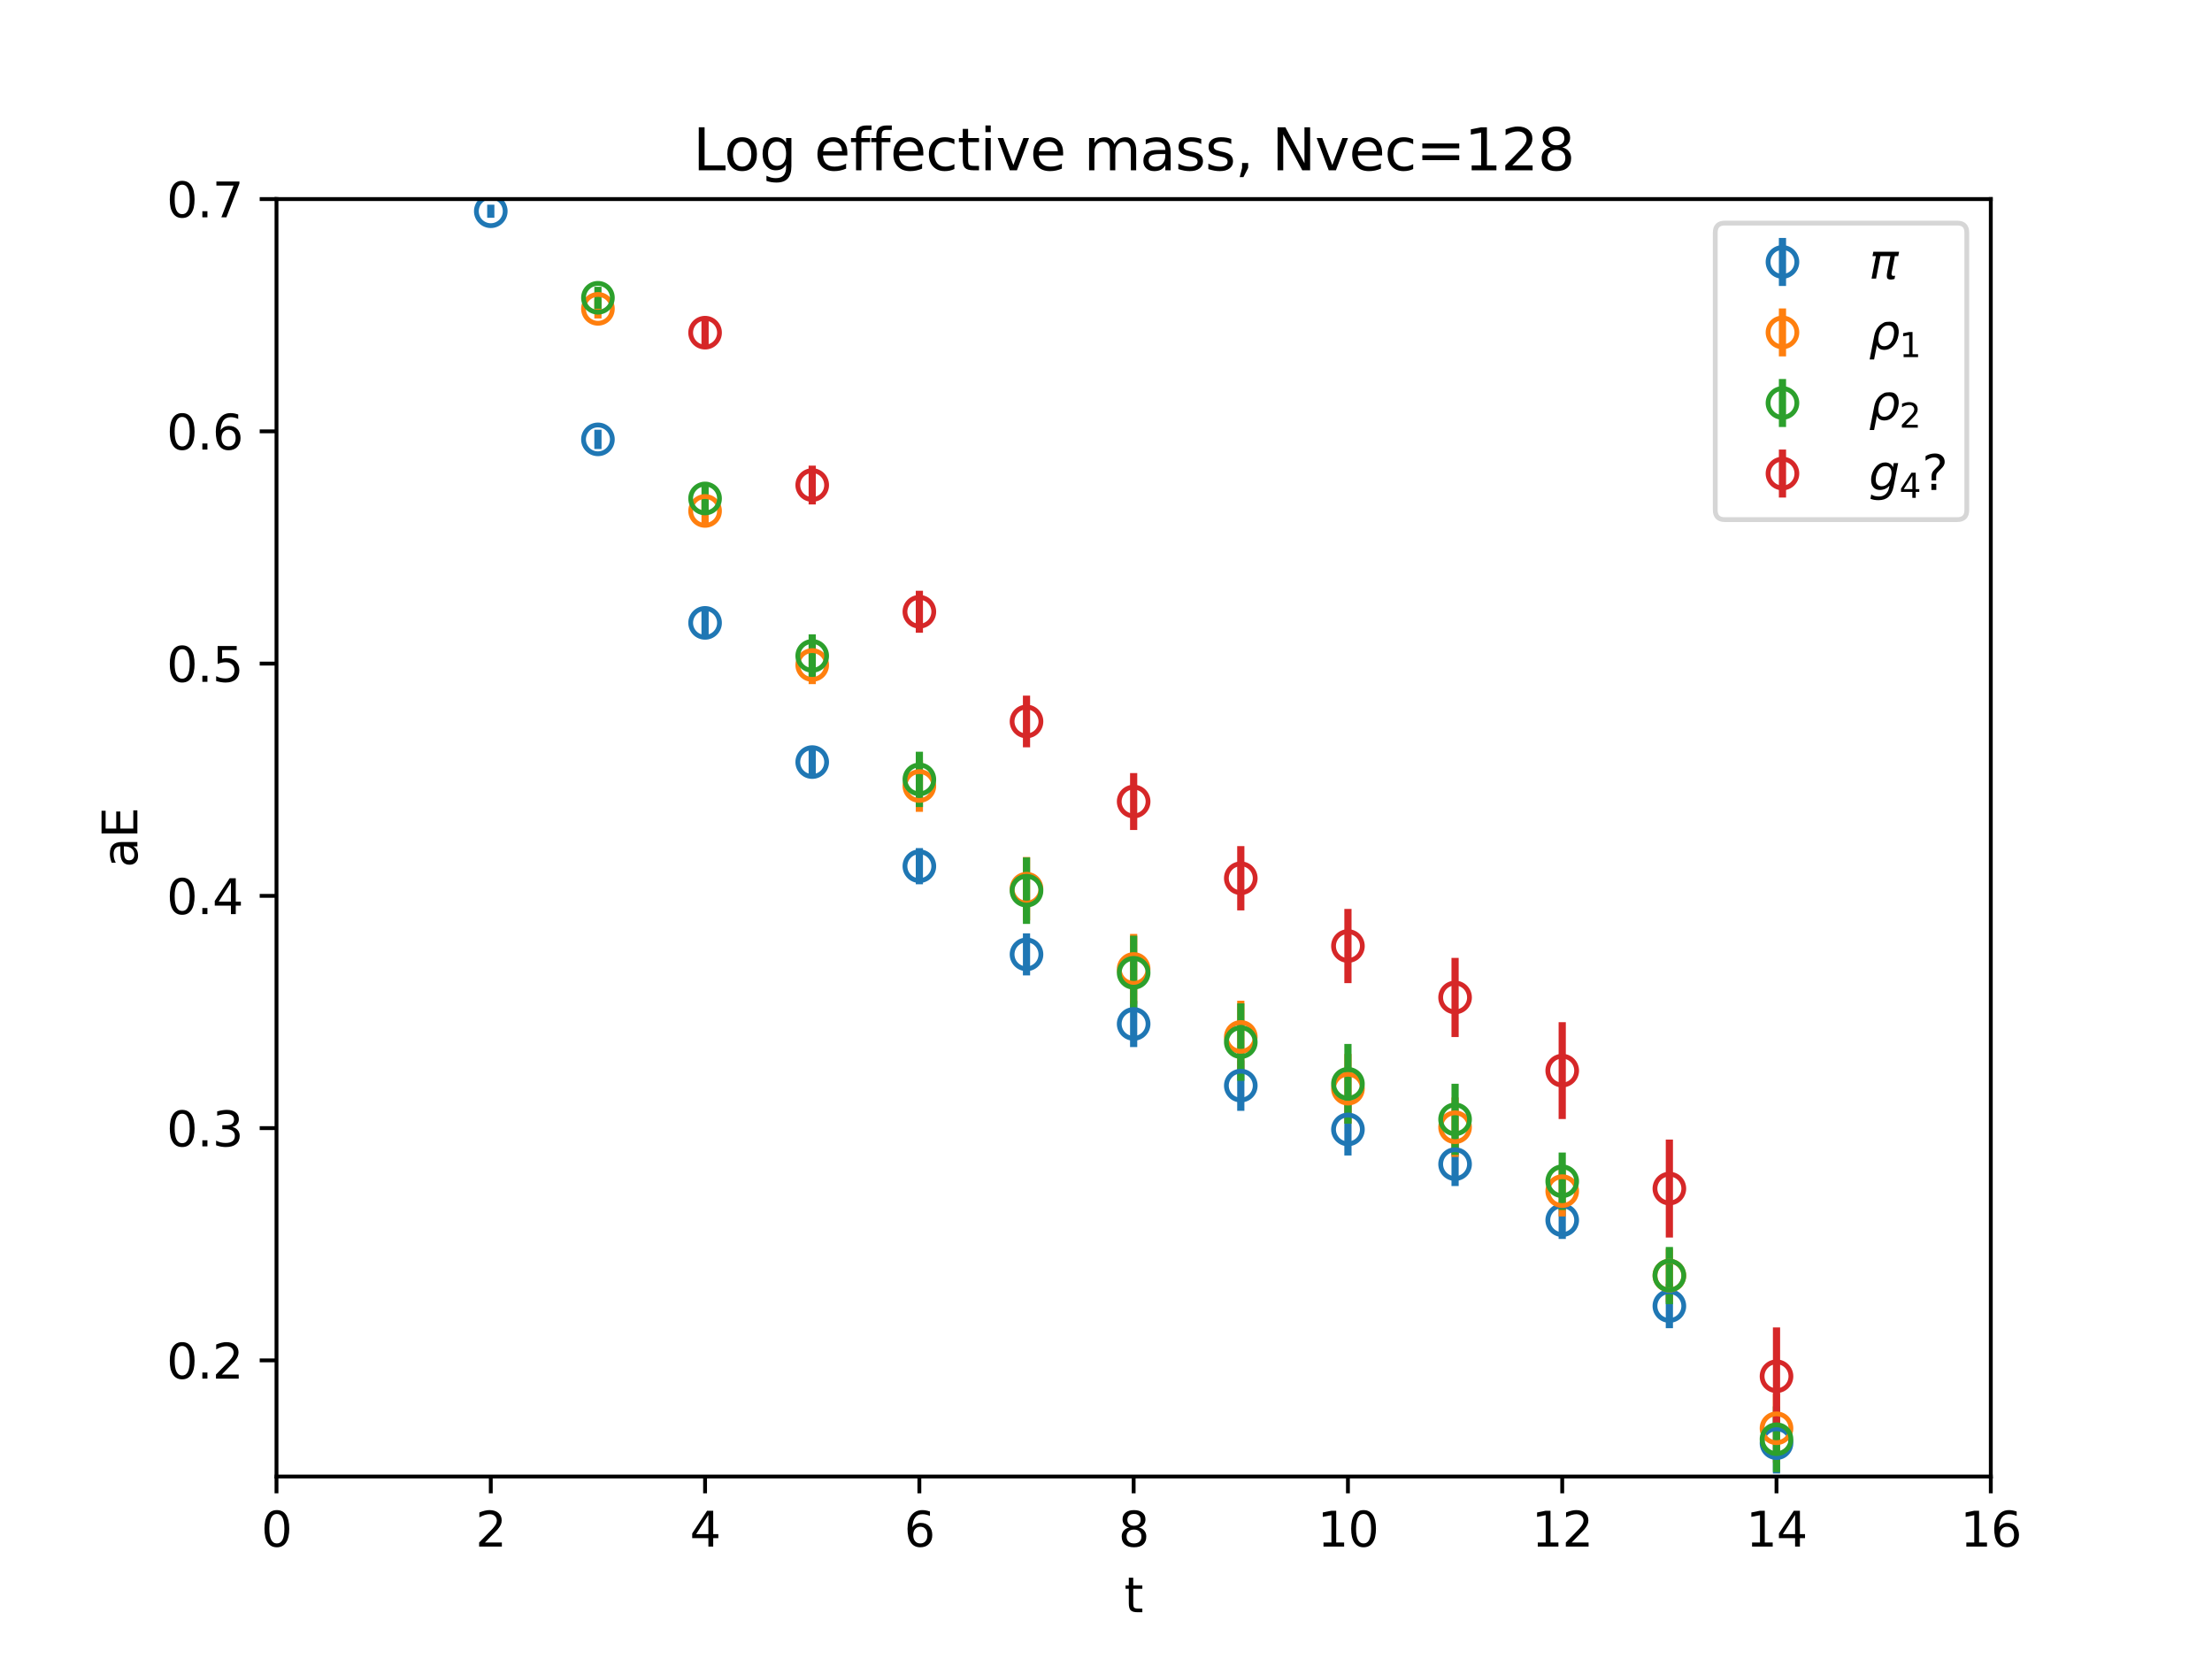 <?xml version="1.0" encoding="utf-8" standalone="no"?>
<!DOCTYPE svg PUBLIC "-//W3C//DTD SVG 1.1//EN"
  "http://www.w3.org/Graphics/SVG/1.1/DTD/svg11.dtd">
<svg xmlns:xlink="http://www.w3.org/1999/xlink" width="460.8pt" height="345.6pt" viewBox="0 0 460.8 345.6" xmlns="http://www.w3.org/2000/svg" version="1.1">
 <defs>
  <style type="text/css">*{stroke-linejoin: round; stroke-linecap: butt}</style>
 </defs>
 <g id="figure_1">
  <g id="patch_1">
   <path d="M 0 345.6 
L 460.8 345.6 
L 460.8 0 
L 0 0 
z
" style="fill: #ffffff"/>
  </g>
  <g id="axes_1">
   <g id="patch_2">
    <path d="M 57.6 307.584 
L 414.72 307.584 
L 414.72 41.472 
L 57.6 41.472 
z
" style="fill: #ffffff"/>
   </g>
   <g id="matplotlib.axis_1">
    <g id="xtick_1">
     <g id="line2d_1">
      <defs>
       <path id="mb09e593f06" d="M 0 0 
L 0 3.5 
" style="stroke: #000000; stroke-width: 0.8"/>
      </defs>
      <g>
       <use xlink:href="#mb09e593f06" x="57.6" y="307.584" style="stroke: #000000; stroke-width: 0.8"/>
      </g>
     </g>
     <g id="text_1">
      <!-- 0 -->
      <g transform="translate(54.419 322.182) scale(0.1 -0.1)">
       <defs>
        <path id="DejaVuSans-30" d="M 2034 4250 
Q 1547 4250 1301 3770 
Q 1056 3291 1056 2328 
Q 1056 1369 1301 889 
Q 1547 409 2034 409 
Q 2525 409 2770 889 
Q 3016 1369 3016 2328 
Q 3016 3291 2770 3770 
Q 2525 4250 2034 4250 
z
M 2034 4750 
Q 2819 4750 3233 4129 
Q 3647 3509 3647 2328 
Q 3647 1150 3233 529 
Q 2819 -91 2034 -91 
Q 1250 -91 836 529 
Q 422 1150 422 2328 
Q 422 3509 836 4129 
Q 1250 4750 2034 4750 
z
" transform="scale(0.016)"/>
       </defs>
       <use xlink:href="#DejaVuSans-30"/>
      </g>
     </g>
    </g>
    <g id="xtick_2">
     <g id="line2d_2">
      <g>
       <use xlink:href="#mb09e593f06" x="102.24" y="307.584" style="stroke: #000000; stroke-width: 0.8"/>
      </g>
     </g>
     <g id="text_2">
      <!-- 2 -->
      <g transform="translate(99.059 322.182) scale(0.1 -0.1)">
       <defs>
        <path id="DejaVuSans-32" d="M 1228 531 
L 3431 531 
L 3431 0 
L 469 0 
L 469 531 
Q 828 903 1448 1529 
Q 2069 2156 2228 2338 
Q 2531 2678 2651 2914 
Q 2772 3150 2772 3378 
Q 2772 3750 2511 3984 
Q 2250 4219 1831 4219 
Q 1534 4219 1204 4116 
Q 875 4013 500 3803 
L 500 4441 
Q 881 4594 1212 4672 
Q 1544 4750 1819 4750 
Q 2544 4750 2975 4387 
Q 3406 4025 3406 3419 
Q 3406 3131 3298 2873 
Q 3191 2616 2906 2266 
Q 2828 2175 2409 1742 
Q 1991 1309 1228 531 
z
" transform="scale(0.016)"/>
       </defs>
       <use xlink:href="#DejaVuSans-32"/>
      </g>
     </g>
    </g>
    <g id="xtick_3">
     <g id="line2d_3">
      <g>
       <use xlink:href="#mb09e593f06" x="146.88" y="307.584" style="stroke: #000000; stroke-width: 0.8"/>
      </g>
     </g>
     <g id="text_3">
      <!-- 4 -->
      <g transform="translate(143.699 322.182) scale(0.1 -0.1)">
       <defs>
        <path id="DejaVuSans-34" d="M 2419 4116 
L 825 1625 
L 2419 1625 
L 2419 4116 
z
M 2253 4666 
L 3047 4666 
L 3047 1625 
L 3713 1625 
L 3713 1100 
L 3047 1100 
L 3047 0 
L 2419 0 
L 2419 1100 
L 313 1100 
L 313 1709 
L 2253 4666 
z
" transform="scale(0.016)"/>
       </defs>
       <use xlink:href="#DejaVuSans-34"/>
      </g>
     </g>
    </g>
    <g id="xtick_4">
     <g id="line2d_4">
      <g>
       <use xlink:href="#mb09e593f06" x="191.52" y="307.584" style="stroke: #000000; stroke-width: 0.8"/>
      </g>
     </g>
     <g id="text_4">
      <!-- 6 -->
      <g transform="translate(188.339 322.182) scale(0.1 -0.1)">
       <defs>
        <path id="DejaVuSans-36" d="M 2113 2584 
Q 1688 2584 1439 2293 
Q 1191 2003 1191 1497 
Q 1191 994 1439 701 
Q 1688 409 2113 409 
Q 2538 409 2786 701 
Q 3034 994 3034 1497 
Q 3034 2003 2786 2293 
Q 2538 2584 2113 2584 
z
M 3366 4563 
L 3366 3988 
Q 3128 4100 2886 4159 
Q 2644 4219 2406 4219 
Q 1781 4219 1451 3797 
Q 1122 3375 1075 2522 
Q 1259 2794 1537 2939 
Q 1816 3084 2150 3084 
Q 2853 3084 3261 2657 
Q 3669 2231 3669 1497 
Q 3669 778 3244 343 
Q 2819 -91 2113 -91 
Q 1303 -91 875 529 
Q 447 1150 447 2328 
Q 447 3434 972 4092 
Q 1497 4750 2381 4750 
Q 2619 4750 2861 4703 
Q 3103 4656 3366 4563 
z
" transform="scale(0.016)"/>
       </defs>
       <use xlink:href="#DejaVuSans-36"/>
      </g>
     </g>
    </g>
    <g id="xtick_5">
     <g id="line2d_5">
      <g>
       <use xlink:href="#mb09e593f06" x="236.16" y="307.584" style="stroke: #000000; stroke-width: 0.8"/>
      </g>
     </g>
     <g id="text_5">
      <!-- 8 -->
      <g transform="translate(232.979 322.182) scale(0.1 -0.1)">
       <defs>
        <path id="DejaVuSans-38" d="M 2034 2216 
Q 1584 2216 1326 1975 
Q 1069 1734 1069 1313 
Q 1069 891 1326 650 
Q 1584 409 2034 409 
Q 2484 409 2743 651 
Q 3003 894 3003 1313 
Q 3003 1734 2745 1975 
Q 2488 2216 2034 2216 
z
M 1403 2484 
Q 997 2584 770 2862 
Q 544 3141 544 3541 
Q 544 4100 942 4425 
Q 1341 4750 2034 4750 
Q 2731 4750 3128 4425 
Q 3525 4100 3525 3541 
Q 3525 3141 3298 2862 
Q 3072 2584 2669 2484 
Q 3125 2378 3379 2068 
Q 3634 1759 3634 1313 
Q 3634 634 3220 271 
Q 2806 -91 2034 -91 
Q 1263 -91 848 271 
Q 434 634 434 1313 
Q 434 1759 690 2068 
Q 947 2378 1403 2484 
z
M 1172 3481 
Q 1172 3119 1398 2916 
Q 1625 2713 2034 2713 
Q 2441 2713 2670 2916 
Q 2900 3119 2900 3481 
Q 2900 3844 2670 4047 
Q 2441 4250 2034 4250 
Q 1625 4250 1398 4047 
Q 1172 3844 1172 3481 
z
" transform="scale(0.016)"/>
       </defs>
       <use xlink:href="#DejaVuSans-38"/>
      </g>
     </g>
    </g>
    <g id="xtick_6">
     <g id="line2d_6">
      <g>
       <use xlink:href="#mb09e593f06" x="280.8" y="307.584" style="stroke: #000000; stroke-width: 0.8"/>
      </g>
     </g>
     <g id="text_6">
      <!-- 10 -->
      <g transform="translate(274.438 322.182) scale(0.1 -0.1)">
       <defs>
        <path id="DejaVuSans-31" d="M 794 531 
L 1825 531 
L 1825 4091 
L 703 3866 
L 703 4441 
L 1819 4666 
L 2450 4666 
L 2450 531 
L 3481 531 
L 3481 0 
L 794 0 
L 794 531 
z
" transform="scale(0.016)"/>
       </defs>
       <use xlink:href="#DejaVuSans-31"/>
       <use xlink:href="#DejaVuSans-30" x="63.623"/>
      </g>
     </g>
    </g>
    <g id="xtick_7">
     <g id="line2d_7">
      <g>
       <use xlink:href="#mb09e593f06" x="325.44" y="307.584" style="stroke: #000000; stroke-width: 0.8"/>
      </g>
     </g>
     <g id="text_7">
      <!-- 12 -->
      <g transform="translate(319.077 322.182) scale(0.1 -0.1)">
       <use xlink:href="#DejaVuSans-31"/>
       <use xlink:href="#DejaVuSans-32" x="63.623"/>
      </g>
     </g>
    </g>
    <g id="xtick_8">
     <g id="line2d_8">
      <g>
       <use xlink:href="#mb09e593f06" x="370.08" y="307.584" style="stroke: #000000; stroke-width: 0.8"/>
      </g>
     </g>
     <g id="text_8">
      <!-- 14 -->
      <g transform="translate(363.717 322.182) scale(0.1 -0.1)">
       <use xlink:href="#DejaVuSans-31"/>
       <use xlink:href="#DejaVuSans-34" x="63.623"/>
      </g>
     </g>
    </g>
    <g id="xtick_9">
     <g id="line2d_9">
      <g>
       <use xlink:href="#mb09e593f06" x="414.72" y="307.584" style="stroke: #000000; stroke-width: 0.8"/>
      </g>
     </g>
     <g id="text_9">
      <!-- 16 -->
      <g transform="translate(408.358 322.182) scale(0.1 -0.1)">
       <use xlink:href="#DejaVuSans-31"/>
       <use xlink:href="#DejaVuSans-36" x="63.623"/>
      </g>
     </g>
    </g>
    <g id="text_10">
     <!-- t -->
     <g transform="translate(234.2 335.861) scale(0.1 -0.1)">
      <defs>
       <path id="DejaVuSans-74" d="M 1172 4494 
L 1172 3500 
L 2356 3500 
L 2356 3053 
L 1172 3053 
L 1172 1153 
Q 1172 725 1289 603 
Q 1406 481 1766 481 
L 2356 481 
L 2356 0 
L 1766 0 
Q 1100 0 847 248 
Q 594 497 594 1153 
L 594 3053 
L 172 3053 
L 172 3500 
L 594 3500 
L 594 4494 
L 1172 4494 
z
" transform="scale(0.016)"/>
      </defs>
      <use xlink:href="#DejaVuSans-74"/>
     </g>
    </g>
   </g>
   <g id="matplotlib.axis_2">
    <g id="ytick_1">
     <g id="line2d_10">
      <defs>
       <path id="ma37aec9a84" d="M 0 0 
L -3.5 0 
" style="stroke: #000000; stroke-width: 0.8"/>
      </defs>
      <g>
       <use xlink:href="#ma37aec9a84" x="57.6" y="283.392" style="stroke: #000000; stroke-width: 0.8"/>
      </g>
     </g>
     <g id="text_11">
      <!-- 0.2 -->
      <g transform="translate(34.697 287.191) scale(0.1 -0.1)">
       <defs>
        <path id="DejaVuSans-2e" d="M 684 794 
L 1344 794 
L 1344 0 
L 684 0 
L 684 794 
z
" transform="scale(0.016)"/>
       </defs>
       <use xlink:href="#DejaVuSans-30"/>
       <use xlink:href="#DejaVuSans-2e" x="63.623"/>
       <use xlink:href="#DejaVuSans-32" x="95.41"/>
      </g>
     </g>
    </g>
    <g id="ytick_2">
     <g id="line2d_11">
      <g>
       <use xlink:href="#ma37aec9a84" x="57.6" y="235.008" style="stroke: #000000; stroke-width: 0.8"/>
      </g>
     </g>
     <g id="text_12">
      <!-- 0.3 -->
      <g transform="translate(34.697 238.807) scale(0.1 -0.1)">
       <defs>
        <path id="DejaVuSans-33" d="M 2597 2516 
Q 3050 2419 3304 2112 
Q 3559 1806 3559 1356 
Q 3559 666 3084 287 
Q 2609 -91 1734 -91 
Q 1441 -91 1130 -33 
Q 819 25 488 141 
L 488 750 
Q 750 597 1062 519 
Q 1375 441 1716 441 
Q 2309 441 2620 675 
Q 2931 909 2931 1356 
Q 2931 1769 2642 2001 
Q 2353 2234 1838 2234 
L 1294 2234 
L 1294 2753 
L 1863 2753 
Q 2328 2753 2575 2939 
Q 2822 3125 2822 3475 
Q 2822 3834 2567 4026 
Q 2313 4219 1838 4219 
Q 1578 4219 1281 4162 
Q 984 4106 628 3988 
L 628 4550 
Q 988 4650 1302 4700 
Q 1616 4750 1894 4750 
Q 2613 4750 3031 4423 
Q 3450 4097 3450 3541 
Q 3450 3153 3228 2886 
Q 3006 2619 2597 2516 
z
" transform="scale(0.016)"/>
       </defs>
       <use xlink:href="#DejaVuSans-30"/>
       <use xlink:href="#DejaVuSans-2e" x="63.623"/>
       <use xlink:href="#DejaVuSans-33" x="95.41"/>
      </g>
     </g>
    </g>
    <g id="ytick_3">
     <g id="line2d_12">
      <g>
       <use xlink:href="#ma37aec9a84" x="57.6" y="186.624" style="stroke: #000000; stroke-width: 0.8"/>
      </g>
     </g>
     <g id="text_13">
      <!-- 0.4 -->
      <g transform="translate(34.697 190.423) scale(0.1 -0.1)">
       <use xlink:href="#DejaVuSans-30"/>
       <use xlink:href="#DejaVuSans-2e" x="63.623"/>
       <use xlink:href="#DejaVuSans-34" x="95.41"/>
      </g>
     </g>
    </g>
    <g id="ytick_4">
     <g id="line2d_13">
      <g>
       <use xlink:href="#ma37aec9a84" x="57.6" y="138.24" style="stroke: #000000; stroke-width: 0.8"/>
      </g>
     </g>
     <g id="text_14">
      <!-- 0.5 -->
      <g transform="translate(34.697 142.039) scale(0.1 -0.1)">
       <defs>
        <path id="DejaVuSans-35" d="M 691 4666 
L 3169 4666 
L 3169 4134 
L 1269 4134 
L 1269 2991 
Q 1406 3038 1543 3061 
Q 1681 3084 1819 3084 
Q 2600 3084 3056 2656 
Q 3513 2228 3513 1497 
Q 3513 744 3044 326 
Q 2575 -91 1722 -91 
Q 1428 -91 1123 -41 
Q 819 9 494 109 
L 494 744 
Q 775 591 1075 516 
Q 1375 441 1709 441 
Q 2250 441 2565 725 
Q 2881 1009 2881 1497 
Q 2881 1984 2565 2268 
Q 2250 2553 1709 2553 
Q 1456 2553 1204 2497 
Q 953 2441 691 2322 
L 691 4666 
z
" transform="scale(0.016)"/>
       </defs>
       <use xlink:href="#DejaVuSans-30"/>
       <use xlink:href="#DejaVuSans-2e" x="63.623"/>
       <use xlink:href="#DejaVuSans-35" x="95.41"/>
      </g>
     </g>
    </g>
    <g id="ytick_5">
     <g id="line2d_14">
      <g>
       <use xlink:href="#ma37aec9a84" x="57.6" y="89.856" style="stroke: #000000; stroke-width: 0.8"/>
      </g>
     </g>
     <g id="text_15">
      <!-- 0.6 -->
      <g transform="translate(34.697 93.655) scale(0.1 -0.1)">
       <use xlink:href="#DejaVuSans-30"/>
       <use xlink:href="#DejaVuSans-2e" x="63.623"/>
       <use xlink:href="#DejaVuSans-36" x="95.41"/>
      </g>
     </g>
    </g>
    <g id="ytick_6">
     <g id="line2d_15">
      <g>
       <use xlink:href="#ma37aec9a84" x="57.6" y="41.472" style="stroke: #000000; stroke-width: 0.8"/>
      </g>
     </g>
     <g id="text_16">
      <!-- 0.7 -->
      <g transform="translate(34.697 45.271) scale(0.1 -0.1)">
       <defs>
        <path id="DejaVuSans-37" d="M 525 4666 
L 3525 4666 
L 3525 4397 
L 1831 0 
L 1172 0 
L 2766 4134 
L 525 4134 
L 525 4666 
z
" transform="scale(0.016)"/>
       </defs>
       <use xlink:href="#DejaVuSans-30"/>
       <use xlink:href="#DejaVuSans-2e" x="63.623"/>
       <use xlink:href="#DejaVuSans-37" x="95.41"/>
      </g>
     </g>
    </g>
    <g id="text_17">
     <!-- aE -->
     <g transform="translate(28.617 180.751) rotate(-90) scale(0.1 -0.1)">
      <defs>
       <path id="DejaVuSans-61" d="M 2194 1759 
Q 1497 1759 1228 1600 
Q 959 1441 959 1056 
Q 959 750 1161 570 
Q 1363 391 1709 391 
Q 2188 391 2477 730 
Q 2766 1069 2766 1631 
L 2766 1759 
L 2194 1759 
z
M 3341 1997 
L 3341 0 
L 2766 0 
L 2766 531 
Q 2569 213 2275 61 
Q 1981 -91 1556 -91 
Q 1019 -91 701 211 
Q 384 513 384 1019 
Q 384 1609 779 1909 
Q 1175 2209 1959 2209 
L 2766 2209 
L 2766 2266 
Q 2766 2663 2505 2880 
Q 2244 3097 1772 3097 
Q 1472 3097 1187 3025 
Q 903 2953 641 2809 
L 641 3341 
Q 956 3463 1253 3523 
Q 1550 3584 1831 3584 
Q 2591 3584 2966 3190 
Q 3341 2797 3341 1997 
z
" transform="scale(0.016)"/>
       <path id="DejaVuSans-45" d="M 628 4666 
L 3578 4666 
L 3578 4134 
L 1259 4134 
L 1259 2753 
L 3481 2753 
L 3481 2222 
L 1259 2222 
L 1259 531 
L 3634 531 
L 3634 0 
L 628 0 
L 628 4666 
z
" transform="scale(0.016)"/>
      </defs>
      <use xlink:href="#DejaVuSans-61"/>
      <use xlink:href="#DejaVuSans-45" x="61.279"/>
     </g>
    </g>
   </g>
   <g id="LineCollection_1">
    <path clip-path="url(#pdd9ea6d62d)" style="fill: none; stroke: #1f77b4; stroke-width: 1.5"/>
    <path clip-path="url(#pdd9ea6d62d)" style="fill: none; stroke: #1f77b4; stroke-width: 1.5"/>
    <path d="M 102.24 45.366 
L 102.24 42.644 
" clip-path="url(#pdd9ea6d62d)" style="fill: none; stroke: #1f77b4; stroke-width: 1.5"/>
    <path d="M 124.56 93.537 
L 124.56 89.521 
" clip-path="url(#pdd9ea6d62d)" style="fill: none; stroke: #1f77b4; stroke-width: 1.5"/>
    <path d="M 146.88 132.421 
L 146.88 127.093 
" clip-path="url(#pdd9ea6d62d)" style="fill: none; stroke: #1f77b4; stroke-width: 1.5"/>
    <path d="M 169.2 162.035 
L 169.2 155.477 
" clip-path="url(#pdd9ea6d62d)" style="fill: none; stroke: #1f77b4; stroke-width: 1.5"/>
    <path d="M 191.52 184.205 
L 191.52 176.683 
" clip-path="url(#pdd9ea6d62d)" style="fill: none; stroke: #1f77b4; stroke-width: 1.5"/>
    <path d="M 213.84 203.191 
L 213.84 194.437 
" clip-path="url(#pdd9ea6d62d)" style="fill: none; stroke: #1f77b4; stroke-width: 1.5"/>
    <path d="M 236.16 218.124 
L 236.16 208.489 
" clip-path="url(#pdd9ea6d62d)" style="fill: none; stroke: #1f77b4; stroke-width: 1.5"/>
    <path d="M 258.48 231.404 
L 258.48 220.901 
" clip-path="url(#pdd9ea6d62d)" style="fill: none; stroke: #1f77b4; stroke-width: 1.5"/>
    <path d="M 280.8 240.711 
L 280.8 229.85 
" clip-path="url(#pdd9ea6d62d)" style="fill: none; stroke: #1f77b4; stroke-width: 1.5"/>
    <path d="M 303.12 247.074 
L 303.12 237.948 
" clip-path="url(#pdd9ea6d62d)" style="fill: none; stroke: #1f77b4; stroke-width: 1.5"/>
    <path d="M 325.44 258.095 
L 325.44 250.277 
" clip-path="url(#pdd9ea6d62d)" style="fill: none; stroke: #1f77b4; stroke-width: 1.5"/>
    <path d="M 347.76 276.693 
L 347.76 267.442 
" clip-path="url(#pdd9ea6d62d)" style="fill: none; stroke: #1f77b4; stroke-width: 1.5"/>
    <path d="M 370.08 306.952 
L 370.08 294.323 
" clip-path="url(#pdd9ea6d62d)" style="fill: none; stroke: #1f77b4; stroke-width: 1.5"/>
    <path d="M 392.4 346.6 
L 392.4 335.97 
" clip-path="url(#pdd9ea6d62d)" style="fill: none; stroke: #1f77b4; stroke-width: 1.5"/>
    <path clip-path="url(#pdd9ea6d62d)" style="fill: none; stroke: #1f77b4; stroke-width: 1.5"/>
    <path clip-path="url(#pdd9ea6d62d)" style="fill: none; stroke: #1f77b4; stroke-width: 1.5"/>
    <path clip-path="url(#pdd9ea6d62d)" style="fill: none; stroke: #1f77b4; stroke-width: 1.5"/>
    <path clip-path="url(#pdd9ea6d62d)" style="fill: none; stroke: #1f77b4; stroke-width: 1.5"/>
    <path clip-path="url(#pdd9ea6d62d)" style="fill: none; stroke: #1f77b4; stroke-width: 1.5"/>
    <path clip-path="url(#pdd9ea6d62d)" style="fill: none; stroke: #1f77b4; stroke-width: 1.5"/>
    <path clip-path="url(#pdd9ea6d62d)" style="fill: none; stroke: #1f77b4; stroke-width: 1.5"/>
    <path clip-path="url(#pdd9ea6d62d)" style="fill: none; stroke: #1f77b4; stroke-width: 1.5"/>
    <path clip-path="url(#pdd9ea6d62d)" style="fill: none; stroke: #1f77b4; stroke-width: 1.5"/>
    <path clip-path="url(#pdd9ea6d62d)" style="fill: none; stroke: #1f77b4; stroke-width: 1.5"/>
    <path clip-path="url(#pdd9ea6d62d)" style="fill: none; stroke: #1f77b4; stroke-width: 1.5"/>
    <path clip-path="url(#pdd9ea6d62d)" style="fill: none; stroke: #1f77b4; stroke-width: 1.5"/>
    <path clip-path="url(#pdd9ea6d62d)" style="fill: none; stroke: #1f77b4; stroke-width: 1.5"/>
    <path clip-path="url(#pdd9ea6d62d)" style="fill: none; stroke: #1f77b4; stroke-width: 1.5"/>
    <path clip-path="url(#pdd9ea6d62d)" style="fill: none; stroke: #1f77b4; stroke-width: 1.5"/>
   </g>
   <g id="LineCollection_2">
    <path clip-path="url(#pdd9ea6d62d)" style="fill: none; stroke: #ff7f0e; stroke-width: 1.5"/>
    <path clip-path="url(#pdd9ea6d62d)" style="fill: none; stroke: #ff7f0e; stroke-width: 1.5"/>
    <path d="M 102.24 13.545 
L 102.24 11.027 
" clip-path="url(#pdd9ea6d62d)" style="fill: none; stroke: #ff7f0e; stroke-width: 1.5"/>
    <path d="M 124.56 66.346 
L 124.56 62.337 
" clip-path="url(#pdd9ea6d62d)" style="fill: none; stroke: #ff7f0e; stroke-width: 1.5"/>
    <path d="M 146.88 109.383 
L 146.88 103.498 
" clip-path="url(#pdd9ea6d62d)" style="fill: none; stroke: #ff7f0e; stroke-width: 1.5"/>
    <path d="M 169.2 142.511 
L 169.2 134.559 
" clip-path="url(#pdd9ea6d62d)" style="fill: none; stroke: #ff7f0e; stroke-width: 1.5"/>
    <path d="M 191.52 169.117 
L 191.52 158.369 
" clip-path="url(#pdd9ea6d62d)" style="fill: none; stroke: #ff7f0e; stroke-width: 1.5"/>
    <path d="M 213.84 191.735 
L 213.84 178.528 
" clip-path="url(#pdd9ea6d62d)" style="fill: none; stroke: #ff7f0e; stroke-width: 1.5"/>
    <path d="M 236.16 209.141 
L 236.16 194.562 
" clip-path="url(#pdd9ea6d62d)" style="fill: none; stroke: #ff7f0e; stroke-width: 1.5"/>
    <path d="M 258.48 223.548 
L 258.48 208.466 
" clip-path="url(#pdd9ea6d62d)" style="fill: none; stroke: #ff7f0e; stroke-width: 1.5"/>
    <path d="M 280.8 234.025 
L 280.8 219.566 
" clip-path="url(#pdd9ea6d62d)" style="fill: none; stroke: #ff7f0e; stroke-width: 1.5"/>
    <path d="M 303.12 241.009 
L 303.12 228.633 
" clip-path="url(#pdd9ea6d62d)" style="fill: none; stroke: #ff7f0e; stroke-width: 1.5"/>
    <path d="M 325.44 253.407 
L 325.44 242.864 
" clip-path="url(#pdd9ea6d62d)" style="fill: none; stroke: #ff7f0e; stroke-width: 1.5"/>
    <path d="M 347.76 271.297 
L 347.76 260.166 
" clip-path="url(#pdd9ea6d62d)" style="fill: none; stroke: #ff7f0e; stroke-width: 1.5"/>
    <path d="M 370.08 304.728 
L 370.08 290.338 
" clip-path="url(#pdd9ea6d62d)" style="fill: none; stroke: #ff7f0e; stroke-width: 1.5"/>
    <path d="M 392.4 346.6 
L 392.4 334.781 
" clip-path="url(#pdd9ea6d62d)" style="fill: none; stroke: #ff7f0e; stroke-width: 1.5"/>
    <path clip-path="url(#pdd9ea6d62d)" style="fill: none; stroke: #ff7f0e; stroke-width: 1.5"/>
    <path clip-path="url(#pdd9ea6d62d)" style="fill: none; stroke: #ff7f0e; stroke-width: 1.5"/>
    <path clip-path="url(#pdd9ea6d62d)" style="fill: none; stroke: #ff7f0e; stroke-width: 1.5"/>
    <path clip-path="url(#pdd9ea6d62d)" style="fill: none; stroke: #ff7f0e; stroke-width: 1.5"/>
    <path clip-path="url(#pdd9ea6d62d)" style="fill: none; stroke: #ff7f0e; stroke-width: 1.5"/>
    <path clip-path="url(#pdd9ea6d62d)" style="fill: none; stroke: #ff7f0e; stroke-width: 1.5"/>
    <path clip-path="url(#pdd9ea6d62d)" style="fill: none; stroke: #ff7f0e; stroke-width: 1.5"/>
    <path clip-path="url(#pdd9ea6d62d)" style="fill: none; stroke: #ff7f0e; stroke-width: 1.5"/>
    <path clip-path="url(#pdd9ea6d62d)" style="fill: none; stroke: #ff7f0e; stroke-width: 1.5"/>
    <path clip-path="url(#pdd9ea6d62d)" style="fill: none; stroke: #ff7f0e; stroke-width: 1.5"/>
    <path clip-path="url(#pdd9ea6d62d)" style="fill: none; stroke: #ff7f0e; stroke-width: 1.5"/>
    <path clip-path="url(#pdd9ea6d62d)" style="fill: none; stroke: #ff7f0e; stroke-width: 1.5"/>
    <path clip-path="url(#pdd9ea6d62d)" style="fill: none; stroke: #ff7f0e; stroke-width: 1.5"/>
    <path clip-path="url(#pdd9ea6d62d)" style="fill: none; stroke: #ff7f0e; stroke-width: 1.5"/>
    <path clip-path="url(#pdd9ea6d62d)" style="fill: none; stroke: #ff7f0e; stroke-width: 1.5"/>
   </g>
   <g id="LineCollection_3">
    <path clip-path="url(#pdd9ea6d62d)" style="fill: none; stroke: #2ca02c; stroke-width: 1.5"/>
    <path clip-path="url(#pdd9ea6d62d)" style="fill: none; stroke: #2ca02c; stroke-width: 1.5"/>
    <path d="M 102.24 11.673 
L 102.24 8.655 
" clip-path="url(#pdd9ea6d62d)" style="fill: none; stroke: #2ca02c; stroke-width: 1.5"/>
    <path d="M 124.56 64.315 
L 124.56 59.748 
" clip-path="url(#pdd9ea6d62d)" style="fill: none; stroke: #2ca02c; stroke-width: 1.5"/>
    <path d="M 146.88 107.263 
L 146.88 100.43 
" clip-path="url(#pdd9ea6d62d)" style="fill: none; stroke: #2ca02c; stroke-width: 1.5"/>
    <path d="M 169.2 141.118 
L 169.2 132.148 
" clip-path="url(#pdd9ea6d62d)" style="fill: none; stroke: #2ca02c; stroke-width: 1.5"/>
    <path d="M 191.52 168.128 
L 191.52 156.6 
" clip-path="url(#pdd9ea6d62d)" style="fill: none; stroke: #2ca02c; stroke-width: 1.5"/>
    <path d="M 213.84 192.467 
L 213.84 178.618 
" clip-path="url(#pdd9ea6d62d)" style="fill: none; stroke: #2ca02c; stroke-width: 1.5"/>
    <path d="M 236.16 210.38 
L 236.16 194.924 
" clip-path="url(#pdd9ea6d62d)" style="fill: none; stroke: #2ca02c; stroke-width: 1.5"/>
    <path d="M 258.48 225.156 
L 258.48 209.024 
" clip-path="url(#pdd9ea6d62d)" style="fill: none; stroke: #2ca02c; stroke-width: 1.5"/>
    <path d="M 280.8 234.079 
L 280.8 217.478 
" clip-path="url(#pdd9ea6d62d)" style="fill: none; stroke: #2ca02c; stroke-width: 1.5"/>
    <path d="M 303.12 240.59 
L 303.12 225.767 
" clip-path="url(#pdd9ea6d62d)" style="fill: none; stroke: #2ca02c; stroke-width: 1.5"/>
    <path d="M 325.44 252.063 
L 325.44 240.099 
" clip-path="url(#pdd9ea6d62d)" style="fill: none; stroke: #2ca02c; stroke-width: 1.5"/>
    <path d="M 347.76 271.678 
L 347.76 259.762 
" clip-path="url(#pdd9ea6d62d)" style="fill: none; stroke: #2ca02c; stroke-width: 1.5"/>
    <path d="M 370.08 306.66 
L 370.08 292.965 
" clip-path="url(#pdd9ea6d62d)" style="fill: none; stroke: #2ca02c; stroke-width: 1.5"/>
    <path d="M 392.4 346.6 
L 392.4 340.054 
" clip-path="url(#pdd9ea6d62d)" style="fill: none; stroke: #2ca02c; stroke-width: 1.5"/>
    <path clip-path="url(#pdd9ea6d62d)" style="fill: none; stroke: #2ca02c; stroke-width: 1.5"/>
    <path clip-path="url(#pdd9ea6d62d)" style="fill: none; stroke: #2ca02c; stroke-width: 1.5"/>
    <path clip-path="url(#pdd9ea6d62d)" style="fill: none; stroke: #2ca02c; stroke-width: 1.5"/>
    <path clip-path="url(#pdd9ea6d62d)" style="fill: none; stroke: #2ca02c; stroke-width: 1.5"/>
    <path clip-path="url(#pdd9ea6d62d)" style="fill: none; stroke: #2ca02c; stroke-width: 1.5"/>
    <path clip-path="url(#pdd9ea6d62d)" style="fill: none; stroke: #2ca02c; stroke-width: 1.5"/>
    <path clip-path="url(#pdd9ea6d62d)" style="fill: none; stroke: #2ca02c; stroke-width: 1.5"/>
    <path clip-path="url(#pdd9ea6d62d)" style="fill: none; stroke: #2ca02c; stroke-width: 1.5"/>
    <path clip-path="url(#pdd9ea6d62d)" style="fill: none; stroke: #2ca02c; stroke-width: 1.5"/>
    <path clip-path="url(#pdd9ea6d62d)" style="fill: none; stroke: #2ca02c; stroke-width: 1.5"/>
    <path clip-path="url(#pdd9ea6d62d)" style="fill: none; stroke: #2ca02c; stroke-width: 1.5"/>
    <path clip-path="url(#pdd9ea6d62d)" style="fill: none; stroke: #2ca02c; stroke-width: 1.5"/>
    <path clip-path="url(#pdd9ea6d62d)" style="fill: none; stroke: #2ca02c; stroke-width: 1.5"/>
    <path clip-path="url(#pdd9ea6d62d)" style="fill: none; stroke: #2ca02c; stroke-width: 1.5"/>
    <path clip-path="url(#pdd9ea6d62d)" style="fill: none; stroke: #2ca02c; stroke-width: 1.5"/>
   </g>
   <g id="LineCollection_4">
    <path clip-path="url(#pdd9ea6d62d)" style="fill: none; stroke: #d62728; stroke-width: 1.5"/>
    <path clip-path="url(#pdd9ea6d62d)" style="fill: none; stroke: #d62728; stroke-width: 1.5"/>
    <path clip-path="url(#pdd9ea6d62d)" style="fill: none; stroke: #d62728; stroke-width: 1.5"/>
    <path d="M 124.56 33.9 
L 124.56 28.952 
" clip-path="url(#pdd9ea6d62d)" style="fill: none; stroke: #d62728; stroke-width: 1.5"/>
    <path d="M 146.88 72.461 
L 146.88 66.145 
" clip-path="url(#pdd9ea6d62d)" style="fill: none; stroke: #d62728; stroke-width: 1.5"/>
    <path d="M 169.2 105.092 
L 169.2 97.004 
" clip-path="url(#pdd9ea6d62d)" style="fill: none; stroke: #d62728; stroke-width: 1.5"/>
    <path d="M 191.52 131.813 
L 191.52 123.063 
" clip-path="url(#pdd9ea6d62d)" style="fill: none; stroke: #d62728; stroke-width: 1.5"/>
    <path d="M 213.84 155.672 
L 213.84 144.918 
" clip-path="url(#pdd9ea6d62d)" style="fill: none; stroke: #d62728; stroke-width: 1.5"/>
    <path d="M 236.16 172.904 
L 236.16 161.046 
" clip-path="url(#pdd9ea6d62d)" style="fill: none; stroke: #d62728; stroke-width: 1.5"/>
    <path d="M 258.48 189.653 
L 258.48 176.255 
" clip-path="url(#pdd9ea6d62d)" style="fill: none; stroke: #d62728; stroke-width: 1.5"/>
    <path d="M 280.8 204.805 
L 280.8 189.346 
" clip-path="url(#pdd9ea6d62d)" style="fill: none; stroke: #d62728; stroke-width: 1.5"/>
    <path d="M 303.12 216.038 
L 303.12 199.543 
" clip-path="url(#pdd9ea6d62d)" style="fill: none; stroke: #d62728; stroke-width: 1.5"/>
    <path d="M 325.44 233.113 
L 325.44 212.939 
" clip-path="url(#pdd9ea6d62d)" style="fill: none; stroke: #d62728; stroke-width: 1.5"/>
    <path d="M 347.76 257.806 
L 347.76 237.397 
" clip-path="url(#pdd9ea6d62d)" style="fill: none; stroke: #d62728; stroke-width: 1.5"/>
    <path d="M 370.08 296.867 
L 370.08 276.534 
" clip-path="url(#pdd9ea6d62d)" style="fill: none; stroke: #d62728; stroke-width: 1.5"/>
    <path d="M 392.4 346.6 
L 392.4 332.572 
" clip-path="url(#pdd9ea6d62d)" style="fill: none; stroke: #d62728; stroke-width: 1.5"/>
    <path clip-path="url(#pdd9ea6d62d)" style="fill: none; stroke: #d62728; stroke-width: 1.5"/>
    <path clip-path="url(#pdd9ea6d62d)" style="fill: none; stroke: #d62728; stroke-width: 1.5"/>
    <path clip-path="url(#pdd9ea6d62d)" style="fill: none; stroke: #d62728; stroke-width: 1.5"/>
    <path clip-path="url(#pdd9ea6d62d)" style="fill: none; stroke: #d62728; stroke-width: 1.5"/>
    <path clip-path="url(#pdd9ea6d62d)" style="fill: none; stroke: #d62728; stroke-width: 1.5"/>
    <path clip-path="url(#pdd9ea6d62d)" style="fill: none; stroke: #d62728; stroke-width: 1.5"/>
    <path clip-path="url(#pdd9ea6d62d)" style="fill: none; stroke: #d62728; stroke-width: 1.5"/>
    <path clip-path="url(#pdd9ea6d62d)" style="fill: none; stroke: #d62728; stroke-width: 1.5"/>
    <path clip-path="url(#pdd9ea6d62d)" style="fill: none; stroke: #d62728; stroke-width: 1.5"/>
    <path clip-path="url(#pdd9ea6d62d)" style="fill: none; stroke: #d62728; stroke-width: 1.5"/>
    <path clip-path="url(#pdd9ea6d62d)" style="fill: none; stroke: #d62728; stroke-width: 1.5"/>
    <path clip-path="url(#pdd9ea6d62d)" style="fill: none; stroke: #d62728; stroke-width: 1.5"/>
    <path clip-path="url(#pdd9ea6d62d)" style="fill: none; stroke: #d62728; stroke-width: 1.5"/>
    <path clip-path="url(#pdd9ea6d62d)" style="fill: none; stroke: #d62728; stroke-width: 1.5"/>
    <path clip-path="url(#pdd9ea6d62d)" style="fill: none; stroke: #d62728; stroke-width: 1.5"/>
   </g>
   <g id="line2d_16">
    <defs>
     <path id="m958da1e5ab" d="M 0 3 
C 0.796 3 1.559 2.684 2.121 2.121 
C 2.684 1.559 3 0.796 3 0 
C 3 -0.796 2.684 -1.559 2.121 -2.121 
C 1.559 -2.684 0.796 -3 0 -3 
C -0.796 -3 -1.559 -2.684 -2.121 -2.121 
C -2.684 -1.559 -3 -0.796 -3 0 
C -3 0.796 -2.684 1.559 -2.121 2.121 
C -1.559 2.684 -0.796 3 0 3 
z
" style="stroke: #1f77b4"/>
    </defs>
    <g clip-path="url(#pdd9ea6d62d)">
     <use xlink:href="#m958da1e5ab" x="86.239" y="-1" style="fill-opacity: 0; stroke: #1f77b4"/>
     <use xlink:href="#m958da1e5ab" x="102.24" y="44.005" style="fill-opacity: 0; stroke: #1f77b4"/>
     <use xlink:href="#m958da1e5ab" x="124.56" y="91.529" style="fill-opacity: 0; stroke: #1f77b4"/>
     <use xlink:href="#m958da1e5ab" x="146.88" y="129.757" style="fill-opacity: 0; stroke: #1f77b4"/>
     <use xlink:href="#m958da1e5ab" x="169.2" y="158.756" style="fill-opacity: 0; stroke: #1f77b4"/>
     <use xlink:href="#m958da1e5ab" x="191.52" y="180.444" style="fill-opacity: 0; stroke: #1f77b4"/>
     <use xlink:href="#m958da1e5ab" x="213.84" y="198.814" style="fill-opacity: 0; stroke: #1f77b4"/>
     <use xlink:href="#m958da1e5ab" x="236.16" y="213.306" style="fill-opacity: 0; stroke: #1f77b4"/>
     <use xlink:href="#m958da1e5ab" x="258.48" y="226.153" style="fill-opacity: 0; stroke: #1f77b4"/>
     <use xlink:href="#m958da1e5ab" x="280.8" y="235.281" style="fill-opacity: 0; stroke: #1f77b4"/>
     <use xlink:href="#m958da1e5ab" x="303.12" y="242.511" style="fill-opacity: 0; stroke: #1f77b4"/>
     <use xlink:href="#m958da1e5ab" x="325.44" y="254.186" style="fill-opacity: 0; stroke: #1f77b4"/>
     <use xlink:href="#m958da1e5ab" x="347.76" y="272.067" style="fill-opacity: 0; stroke: #1f77b4"/>
     <use xlink:href="#m958da1e5ab" x="370.08" y="300.637" style="fill-opacity: 0; stroke: #1f77b4"/>
     <use xlink:href="#m958da1e5ab" x="392.4" y="344.551" style="fill-opacity: 0; stroke: #1f77b4"/>
     <use xlink:href="#m958da1e5ab" x="414.72" y="396.923" style="fill-opacity: 0; stroke: #1f77b4"/>
     <use xlink:href="#m958da1e5ab" x="437.04" y="446.688" style="fill-opacity: 0; stroke: #1f77b4"/>
     <use xlink:href="#m958da1e5ab" x="459.36" y="483.668" style="fill-opacity: 0; stroke: #1f77b4"/>
     <use xlink:href="#m958da1e5ab" x="481.68" y="508.344" style="fill-opacity: 0; stroke: #1f77b4"/>
     <use xlink:href="#m958da1e5ab" x="504" y="522.094" style="fill-opacity: 0; stroke: #1f77b4"/>
     <use xlink:href="#m958da1e5ab" x="526.32" y="532.103" style="fill-opacity: 0; stroke: #1f77b4"/>
     <use xlink:href="#m958da1e5ab" x="548.64" y="540.537" style="fill-opacity: 0; stroke: #1f77b4"/>
     <use xlink:href="#m958da1e5ab" x="570.96" y="549.735" style="fill-opacity: 0; stroke: #1f77b4"/>
     <use xlink:href="#m958da1e5ab" x="593.28" y="562.266" style="fill-opacity: 0; stroke: #1f77b4"/>
     <use xlink:href="#m958da1e5ab" x="615.6" y="580.638" style="fill-opacity: 0; stroke: #1f77b4"/>
     <use xlink:href="#m958da1e5ab" x="637.92" y="604.776" style="fill-opacity: 0; stroke: #1f77b4"/>
     <use xlink:href="#m958da1e5ab" x="660.24" y="635.528" style="fill-opacity: 0; stroke: #1f77b4"/>
     <use xlink:href="#m958da1e5ab" x="682.56" y="671.433" style="fill-opacity: 0; stroke: #1f77b4"/>
     <use xlink:href="#m958da1e5ab" x="704.88" y="717.113" style="fill-opacity: 0; stroke: #1f77b4"/>
     <use xlink:href="#m958da1e5ab" x="727.2" y="780.102" style="fill-opacity: 0; stroke: #1f77b4"/>
    </g>
   </g>
   <g id="line2d_17">
    <defs>
     <path id="m4451ff1157" d="M 0 3 
C 0.796 3 1.559 2.684 2.121 2.121 
C 2.684 1.559 3 0.796 3 0 
C 3 -0.796 2.684 -1.559 2.121 -2.121 
C 1.559 -2.684 0.796 -3 0 -3 
C -0.796 -3 -1.559 -2.684 -2.121 -2.121 
C -2.684 -1.559 -3 -0.796 -3 0 
C -3 0.796 -2.684 1.559 -2.121 2.121 
C -1.559 2.684 -0.796 3 0 3 
z
" style="stroke: #ff7f0e"/>
    </defs>
    <g clip-path="url(#pdd9ea6d62d)">
     <use xlink:href="#m4451ff1157" x="98.004" y="-1" style="fill-opacity: 0; stroke: #ff7f0e"/>
     <use xlink:href="#m4451ff1157" x="102.24" y="12.286" style="fill-opacity: 0; stroke: #ff7f0e"/>
     <use xlink:href="#m4451ff1157" x="124.56" y="64.341" style="fill-opacity: 0; stroke: #ff7f0e"/>
     <use xlink:href="#m4451ff1157" x="146.88" y="106.44" style="fill-opacity: 0; stroke: #ff7f0e"/>
     <use xlink:href="#m4451ff1157" x="169.2" y="138.535" style="fill-opacity: 0; stroke: #ff7f0e"/>
     <use xlink:href="#m4451ff1157" x="191.52" y="163.743" style="fill-opacity: 0; stroke: #ff7f0e"/>
     <use xlink:href="#m4451ff1157" x="213.84" y="185.132" style="fill-opacity: 0; stroke: #ff7f0e"/>
     <use xlink:href="#m4451ff1157" x="236.16" y="201.852" style="fill-opacity: 0; stroke: #ff7f0e"/>
     <use xlink:href="#m4451ff1157" x="258.48" y="216.007" style="fill-opacity: 0; stroke: #ff7f0e"/>
     <use xlink:href="#m4451ff1157" x="280.8" y="226.795" style="fill-opacity: 0; stroke: #ff7f0e"/>
     <use xlink:href="#m4451ff1157" x="303.12" y="234.821" style="fill-opacity: 0; stroke: #ff7f0e"/>
     <use xlink:href="#m4451ff1157" x="325.44" y="248.135" style="fill-opacity: 0; stroke: #ff7f0e"/>
     <use xlink:href="#m4451ff1157" x="347.76" y="265.731" style="fill-opacity: 0; stroke: #ff7f0e"/>
     <use xlink:href="#m4451ff1157" x="370.08" y="297.533" style="fill-opacity: 0; stroke: #ff7f0e"/>
     <use xlink:href="#m4451ff1157" x="392.4" y="345.322" style="fill-opacity: 0; stroke: #ff7f0e"/>
     <use xlink:href="#m4451ff1157" x="414.72" y="399.855" style="fill-opacity: 0; stroke: #ff7f0e"/>
     <use xlink:href="#m4451ff1157" x="437.04" y="452.137" style="fill-opacity: 0; stroke: #ff7f0e"/>
     <use xlink:href="#m4451ff1157" x="459.36" y="489.112" style="fill-opacity: 0; stroke: #ff7f0e"/>
     <use xlink:href="#m4451ff1157" x="481.68" y="513.712" style="fill-opacity: 0; stroke: #ff7f0e"/>
     <use xlink:href="#m4451ff1157" x="504" y="529" style="fill-opacity: 0; stroke: #ff7f0e"/>
     <use xlink:href="#m4451ff1157" x="526.32" y="540.191" style="fill-opacity: 0; stroke: #ff7f0e"/>
     <use xlink:href="#m4451ff1157" x="548.64" y="548.639" style="fill-opacity: 0; stroke: #ff7f0e"/>
     <use xlink:href="#m4451ff1157" x="570.96" y="559.698" style="fill-opacity: 0; stroke: #ff7f0e"/>
     <use xlink:href="#m4451ff1157" x="593.28" y="573.9" style="fill-opacity: 0; stroke: #ff7f0e"/>
     <use xlink:href="#m4451ff1157" x="615.6" y="595.58" style="fill-opacity: 0; stroke: #ff7f0e"/>
     <use xlink:href="#m4451ff1157" x="637.92" y="624.243" style="fill-opacity: 0; stroke: #ff7f0e"/>
     <use xlink:href="#m4451ff1157" x="660.24" y="659.764" style="fill-opacity: 0; stroke: #ff7f0e"/>
     <use xlink:href="#m4451ff1157" x="682.56" y="700.228" style="fill-opacity: 0; stroke: #ff7f0e"/>
     <use xlink:href="#m4451ff1157" x="704.88" y="749.879" style="fill-opacity: 0; stroke: #ff7f0e"/>
     <use xlink:href="#m4451ff1157" x="727.2" y="819.93" style="fill-opacity: 0; stroke: #ff7f0e"/>
    </g>
   </g>
   <g id="line2d_18">
    <defs>
     <path id="ma2f1304c71" d="M 0 3 
C 0.796 3 1.559 2.684 2.121 2.121 
C 2.684 1.559 3 0.796 3 0 
C 3 -0.796 2.684 -1.559 2.121 -2.121 
C 1.559 -2.684 0.796 -3 0 -3 
C -0.796 -3 -1.559 -2.684 -2.121 -2.121 
C -2.684 -1.559 -3 -0.796 -3 0 
C -3 0.796 -2.684 1.559 -2.121 2.121 
C -1.559 2.684 -0.796 3 0 3 
z
" style="stroke: #2ca02c"/>
    </defs>
    <g clip-path="url(#pdd9ea6d62d)">
     <use xlink:href="#ma2f1304c71" x="98.66" y="-1" style="fill-opacity: 0; stroke: #2ca02c"/>
     <use xlink:href="#ma2f1304c71" x="102.24" y="10.164" style="fill-opacity: 0; stroke: #2ca02c"/>
     <use xlink:href="#ma2f1304c71" x="124.56" y="62.032" style="fill-opacity: 0; stroke: #2ca02c"/>
     <use xlink:href="#ma2f1304c71" x="146.88" y="103.846" style="fill-opacity: 0; stroke: #2ca02c"/>
     <use xlink:href="#ma2f1304c71" x="169.2" y="136.633" style="fill-opacity: 0; stroke: #2ca02c"/>
     <use xlink:href="#ma2f1304c71" x="191.52" y="162.364" style="fill-opacity: 0; stroke: #2ca02c"/>
     <use xlink:href="#ma2f1304c71" x="213.84" y="185.543" style="fill-opacity: 0; stroke: #2ca02c"/>
     <use xlink:href="#ma2f1304c71" x="236.16" y="202.652" style="fill-opacity: 0; stroke: #2ca02c"/>
     <use xlink:href="#ma2f1304c71" x="258.48" y="217.09" style="fill-opacity: 0; stroke: #2ca02c"/>
     <use xlink:href="#ma2f1304c71" x="280.8" y="225.778" style="fill-opacity: 0; stroke: #2ca02c"/>
     <use xlink:href="#ma2f1304c71" x="303.12" y="233.178" style="fill-opacity: 0; stroke: #2ca02c"/>
     <use xlink:href="#ma2f1304c71" x="325.44" y="246.081" style="fill-opacity: 0; stroke: #2ca02c"/>
     <use xlink:href="#ma2f1304c71" x="347.76" y="265.72" style="fill-opacity: 0; stroke: #2ca02c"/>
     <use xlink:href="#ma2f1304c71" x="370.08" y="299.813" style="fill-opacity: 0; stroke: #2ca02c"/>
     <use xlink:href="#ma2f1304c71" x="392.4" y="348.813" style="fill-opacity: 0; stroke: #2ca02c"/>
     <use xlink:href="#ma2f1304c71" x="414.72" y="404.319" style="fill-opacity: 0; stroke: #2ca02c"/>
     <use xlink:href="#ma2f1304c71" x="437.04" y="455.152" style="fill-opacity: 0; stroke: #2ca02c"/>
     <use xlink:href="#ma2f1304c71" x="459.36" y="491.584" style="fill-opacity: 0; stroke: #2ca02c"/>
     <use xlink:href="#ma2f1304c71" x="481.68" y="516.142" style="fill-opacity: 0; stroke: #2ca02c"/>
     <use xlink:href="#ma2f1304c71" x="504" y="530.675" style="fill-opacity: 0; stroke: #2ca02c"/>
     <use xlink:href="#ma2f1304c71" x="526.32" y="541.385" style="fill-opacity: 0; stroke: #2ca02c"/>
     <use xlink:href="#ma2f1304c71" x="548.64" y="549.46" style="fill-opacity: 0; stroke: #2ca02c"/>
     <use xlink:href="#ma2f1304c71" x="570.96" y="560.64" style="fill-opacity: 0; stroke: #2ca02c"/>
     <use xlink:href="#ma2f1304c71" x="593.28" y="574.606" style="fill-opacity: 0; stroke: #2ca02c"/>
     <use xlink:href="#ma2f1304c71" x="615.6" y="594.621" style="fill-opacity: 0; stroke: #2ca02c"/>
     <use xlink:href="#ma2f1304c71" x="637.92" y="622.115" style="fill-opacity: 0; stroke: #2ca02c"/>
     <use xlink:href="#ma2f1304c71" x="660.24" y="657.608" style="fill-opacity: 0; stroke: #2ca02c"/>
     <use xlink:href="#ma2f1304c71" x="682.56" y="698.361" style="fill-opacity: 0; stroke: #2ca02c"/>
     <use xlink:href="#ma2f1304c71" x="704.88" y="748.923" style="fill-opacity: 0; stroke: #2ca02c"/>
     <use xlink:href="#ma2f1304c71" x="727.2" y="819.825" style="fill-opacity: 0; stroke: #2ca02c"/>
    </g>
   </g>
   <g id="line2d_19">
    <defs>
     <path id="m318b6e7b94" d="M 0 3 
C 0.796 3 1.559 2.684 2.121 2.121 
C 2.684 1.559 3 0.796 3 0 
C 3 -0.796 2.684 -1.559 2.121 -2.121 
C 1.559 -2.684 0.796 -3 0 -3 
C -0.796 -3 -1.559 -2.684 -2.121 -2.121 
C -2.684 -1.559 -3 -0.796 -3 0 
C -3 0.796 -2.684 1.559 -2.121 2.121 
C -1.559 2.684 -0.796 3 0 3 
z
" style="stroke: #d62728"/>
    </defs>
    <g clip-path="url(#pdd9ea6d62d)">
     <use xlink:href="#m318b6e7b94" x="108.533" y="-1" style="fill-opacity: 0; stroke: #d62728"/>
     <use xlink:href="#m318b6e7b94" x="124.56" y="31.426" style="fill-opacity: 0; stroke: #d62728"/>
     <use xlink:href="#m318b6e7b94" x="146.88" y="69.303" style="fill-opacity: 0; stroke: #d62728"/>
     <use xlink:href="#m318b6e7b94" x="169.2" y="101.048" style="fill-opacity: 0; stroke: #d62728"/>
     <use xlink:href="#m318b6e7b94" x="191.52" y="127.438" style="fill-opacity: 0; stroke: #d62728"/>
     <use xlink:href="#m318b6e7b94" x="213.84" y="150.295" style="fill-opacity: 0; stroke: #d62728"/>
     <use xlink:href="#m318b6e7b94" x="236.16" y="166.975" style="fill-opacity: 0; stroke: #d62728"/>
     <use xlink:href="#m318b6e7b94" x="258.48" y="182.954" style="fill-opacity: 0; stroke: #d62728"/>
     <use xlink:href="#m318b6e7b94" x="280.8" y="197.076" style="fill-opacity: 0; stroke: #d62728"/>
     <use xlink:href="#m318b6e7b94" x="303.12" y="207.79" style="fill-opacity: 0; stroke: #d62728"/>
     <use xlink:href="#m318b6e7b94" x="325.44" y="223.026" style="fill-opacity: 0; stroke: #d62728"/>
     <use xlink:href="#m318b6e7b94" x="347.76" y="247.601" style="fill-opacity: 0; stroke: #d62728"/>
     <use xlink:href="#m318b6e7b94" x="370.08" y="286.7" style="fill-opacity: 0; stroke: #d62728"/>
     <use xlink:href="#m318b6e7b94" x="392.4" y="341.483" style="fill-opacity: 0; stroke: #d62728"/>
     <use xlink:href="#m318b6e7b94" x="414.72" y="408.391" style="fill-opacity: 0; stroke: #d62728"/>
     <use xlink:href="#m318b6e7b94" x="437.04" y="464.016" style="fill-opacity: 0; stroke: #d62728"/>
     <use xlink:href="#m318b6e7b94" x="459.36" y="505.957" style="fill-opacity: 0; stroke: #d62728"/>
     <use xlink:href="#m318b6e7b94" x="481.68" y="536.039" style="fill-opacity: 0; stroke: #d62728"/>
     <use xlink:href="#m318b6e7b94" x="504" y="554.503" style="fill-opacity: 0; stroke: #d62728"/>
     <use xlink:href="#m318b6e7b94" x="526.32" y="570.194" style="fill-opacity: 0; stroke: #d62728"/>
     <use xlink:href="#m318b6e7b94" x="548.64" y="580.384" style="fill-opacity: 0; stroke: #d62728"/>
     <use xlink:href="#m318b6e7b94" x="570.96" y="596.109" style="fill-opacity: 0; stroke: #d62728"/>
     <use xlink:href="#m318b6e7b94" x="593.28" y="613.086" style="fill-opacity: 0; stroke: #d62728"/>
     <use xlink:href="#m318b6e7b94" x="615.6" y="635.713" style="fill-opacity: 0; stroke: #d62728"/>
     <use xlink:href="#m318b6e7b94" x="637.92" y="662.076" style="fill-opacity: 0; stroke: #d62728"/>
     <use xlink:href="#m318b6e7b94" x="660.24" y="693.949" style="fill-opacity: 0; stroke: #d62728"/>
     <use xlink:href="#m318b6e7b94" x="682.56" y="730.487" style="fill-opacity: 0; stroke: #d62728"/>
     <use xlink:href="#m318b6e7b94" x="704.88" y="774.116" style="fill-opacity: 0; stroke: #d62728"/>
     <use xlink:href="#m318b6e7b94" x="727.2" y="836.931" style="fill-opacity: 0; stroke: #d62728"/>
    </g>
   </g>
   <g id="patch_3">
    <path d="M 57.6 307.584 
L 57.6 41.472 
" style="fill: none; stroke: #000000; stroke-width: 0.8; stroke-linejoin: miter; stroke-linecap: square"/>
   </g>
   <g id="patch_4">
    <path d="M 414.72 307.584 
L 414.72 41.472 
" style="fill: none; stroke: #000000; stroke-width: 0.8; stroke-linejoin: miter; stroke-linecap: square"/>
   </g>
   <g id="patch_5">
    <path d="M 57.6 307.584 
L 414.72 307.584 
" style="fill: none; stroke: #000000; stroke-width: 0.8; stroke-linejoin: miter; stroke-linecap: square"/>
   </g>
   <g id="patch_6">
    <path d="M 57.6 41.472 
L 414.72 41.472 
" style="fill: none; stroke: #000000; stroke-width: 0.8; stroke-linejoin: miter; stroke-linecap: square"/>
   </g>
   <g id="text_18">
    <!-- Log effective mass, Nvec=128 -->
    <g transform="translate(144.361 35.472) scale(0.12 -0.12)">
     <defs>
      <path id="DejaVuSans-4c" d="M 628 4666 
L 1259 4666 
L 1259 531 
L 3531 531 
L 3531 0 
L 628 0 
L 628 4666 
z
" transform="scale(0.016)"/>
      <path id="DejaVuSans-6f" d="M 1959 3097 
Q 1497 3097 1228 2736 
Q 959 2375 959 1747 
Q 959 1119 1226 758 
Q 1494 397 1959 397 
Q 2419 397 2687 759 
Q 2956 1122 2956 1747 
Q 2956 2369 2687 2733 
Q 2419 3097 1959 3097 
z
M 1959 3584 
Q 2709 3584 3137 3096 
Q 3566 2609 3566 1747 
Q 3566 888 3137 398 
Q 2709 -91 1959 -91 
Q 1206 -91 779 398 
Q 353 888 353 1747 
Q 353 2609 779 3096 
Q 1206 3584 1959 3584 
z
" transform="scale(0.016)"/>
      <path id="DejaVuSans-67" d="M 2906 1791 
Q 2906 2416 2648 2759 
Q 2391 3103 1925 3103 
Q 1463 3103 1205 2759 
Q 947 2416 947 1791 
Q 947 1169 1205 825 
Q 1463 481 1925 481 
Q 2391 481 2648 825 
Q 2906 1169 2906 1791 
z
M 3481 434 
Q 3481 -459 3084 -895 
Q 2688 -1331 1869 -1331 
Q 1566 -1331 1297 -1286 
Q 1028 -1241 775 -1147 
L 775 -588 
Q 1028 -725 1275 -790 
Q 1522 -856 1778 -856 
Q 2344 -856 2625 -561 
Q 2906 -266 2906 331 
L 2906 616 
Q 2728 306 2450 153 
Q 2172 0 1784 0 
Q 1141 0 747 490 
Q 353 981 353 1791 
Q 353 2603 747 3093 
Q 1141 3584 1784 3584 
Q 2172 3584 2450 3431 
Q 2728 3278 2906 2969 
L 2906 3500 
L 3481 3500 
L 3481 434 
z
" transform="scale(0.016)"/>
      <path id="DejaVuSans-20" transform="scale(0.016)"/>
      <path id="DejaVuSans-65" d="M 3597 1894 
L 3597 1613 
L 953 1613 
Q 991 1019 1311 708 
Q 1631 397 2203 397 
Q 2534 397 2845 478 
Q 3156 559 3463 722 
L 3463 178 
Q 3153 47 2828 -22 
Q 2503 -91 2169 -91 
Q 1331 -91 842 396 
Q 353 884 353 1716 
Q 353 2575 817 3079 
Q 1281 3584 2069 3584 
Q 2775 3584 3186 3129 
Q 3597 2675 3597 1894 
z
M 3022 2063 
Q 3016 2534 2758 2815 
Q 2500 3097 2075 3097 
Q 1594 3097 1305 2825 
Q 1016 2553 972 2059 
L 3022 2063 
z
" transform="scale(0.016)"/>
      <path id="DejaVuSans-66" d="M 2375 4863 
L 2375 4384 
L 1825 4384 
Q 1516 4384 1395 4259 
Q 1275 4134 1275 3809 
L 1275 3500 
L 2222 3500 
L 2222 3053 
L 1275 3053 
L 1275 0 
L 697 0 
L 697 3053 
L 147 3053 
L 147 3500 
L 697 3500 
L 697 3744 
Q 697 4328 969 4595 
Q 1241 4863 1831 4863 
L 2375 4863 
z
" transform="scale(0.016)"/>
      <path id="DejaVuSans-63" d="M 3122 3366 
L 3122 2828 
Q 2878 2963 2633 3030 
Q 2388 3097 2138 3097 
Q 1578 3097 1268 2742 
Q 959 2388 959 1747 
Q 959 1106 1268 751 
Q 1578 397 2138 397 
Q 2388 397 2633 464 
Q 2878 531 3122 666 
L 3122 134 
Q 2881 22 2623 -34 
Q 2366 -91 2075 -91 
Q 1284 -91 818 406 
Q 353 903 353 1747 
Q 353 2603 823 3093 
Q 1294 3584 2113 3584 
Q 2378 3584 2631 3529 
Q 2884 3475 3122 3366 
z
" transform="scale(0.016)"/>
      <path id="DejaVuSans-69" d="M 603 3500 
L 1178 3500 
L 1178 0 
L 603 0 
L 603 3500 
z
M 603 4863 
L 1178 4863 
L 1178 4134 
L 603 4134 
L 603 4863 
z
" transform="scale(0.016)"/>
      <path id="DejaVuSans-76" d="M 191 3500 
L 800 3500 
L 1894 563 
L 2988 3500 
L 3597 3500 
L 2284 0 
L 1503 0 
L 191 3500 
z
" transform="scale(0.016)"/>
      <path id="DejaVuSans-6d" d="M 3328 2828 
Q 3544 3216 3844 3400 
Q 4144 3584 4550 3584 
Q 5097 3584 5394 3201 
Q 5691 2819 5691 2113 
L 5691 0 
L 5113 0 
L 5113 2094 
Q 5113 2597 4934 2840 
Q 4756 3084 4391 3084 
Q 3944 3084 3684 2787 
Q 3425 2491 3425 1978 
L 3425 0 
L 2847 0 
L 2847 2094 
Q 2847 2600 2669 2842 
Q 2491 3084 2119 3084 
Q 1678 3084 1418 2786 
Q 1159 2488 1159 1978 
L 1159 0 
L 581 0 
L 581 3500 
L 1159 3500 
L 1159 2956 
Q 1356 3278 1631 3431 
Q 1906 3584 2284 3584 
Q 2666 3584 2933 3390 
Q 3200 3197 3328 2828 
z
" transform="scale(0.016)"/>
      <path id="DejaVuSans-73" d="M 2834 3397 
L 2834 2853 
Q 2591 2978 2328 3040 
Q 2066 3103 1784 3103 
Q 1356 3103 1142 2972 
Q 928 2841 928 2578 
Q 928 2378 1081 2264 
Q 1234 2150 1697 2047 
L 1894 2003 
Q 2506 1872 2764 1633 
Q 3022 1394 3022 966 
Q 3022 478 2636 193 
Q 2250 -91 1575 -91 
Q 1294 -91 989 -36 
Q 684 19 347 128 
L 347 722 
Q 666 556 975 473 
Q 1284 391 1588 391 
Q 1994 391 2212 530 
Q 2431 669 2431 922 
Q 2431 1156 2273 1281 
Q 2116 1406 1581 1522 
L 1381 1569 
Q 847 1681 609 1914 
Q 372 2147 372 2553 
Q 372 3047 722 3315 
Q 1072 3584 1716 3584 
Q 2034 3584 2315 3537 
Q 2597 3491 2834 3397 
z
" transform="scale(0.016)"/>
      <path id="DejaVuSans-2c" d="M 750 794 
L 1409 794 
L 1409 256 
L 897 -744 
L 494 -744 
L 750 256 
L 750 794 
z
" transform="scale(0.016)"/>
      <path id="DejaVuSans-4e" d="M 628 4666 
L 1478 4666 
L 3547 763 
L 3547 4666 
L 4159 4666 
L 4159 0 
L 3309 0 
L 1241 3903 
L 1241 0 
L 628 0 
L 628 4666 
z
" transform="scale(0.016)"/>
      <path id="DejaVuSans-3d" d="M 678 2906 
L 4684 2906 
L 4684 2381 
L 678 2381 
L 678 2906 
z
M 678 1631 
L 4684 1631 
L 4684 1100 
L 678 1100 
L 678 1631 
z
" transform="scale(0.016)"/>
     </defs>
     <use xlink:href="#DejaVuSans-4c"/>
     <use xlink:href="#DejaVuSans-6f" x="53.963"/>
     <use xlink:href="#DejaVuSans-67" x="115.145"/>
     <use xlink:href="#DejaVuSans-20" x="178.621"/>
     <use xlink:href="#DejaVuSans-65" x="210.408"/>
     <use xlink:href="#DejaVuSans-66" x="271.932"/>
     <use xlink:href="#DejaVuSans-66" x="307.137"/>
     <use xlink:href="#DejaVuSans-65" x="342.342"/>
     <use xlink:href="#DejaVuSans-63" x="403.865"/>
     <use xlink:href="#DejaVuSans-74" x="458.846"/>
     <use xlink:href="#DejaVuSans-69" x="498.055"/>
     <use xlink:href="#DejaVuSans-76" x="525.838"/>
     <use xlink:href="#DejaVuSans-65" x="585.018"/>
     <use xlink:href="#DejaVuSans-20" x="646.541"/>
     <use xlink:href="#DejaVuSans-6d" x="678.328"/>
     <use xlink:href="#DejaVuSans-61" x="775.74"/>
     <use xlink:href="#DejaVuSans-73" x="837.02"/>
     <use xlink:href="#DejaVuSans-73" x="889.119"/>
     <use xlink:href="#DejaVuSans-2c" x="941.219"/>
     <use xlink:href="#DejaVuSans-20" x="973.006"/>
     <use xlink:href="#DejaVuSans-4e" x="1004.793"/>
     <use xlink:href="#DejaVuSans-76" x="1079.598"/>
     <use xlink:href="#DejaVuSans-65" x="1138.777"/>
     <use xlink:href="#DejaVuSans-63" x="1200.301"/>
     <use xlink:href="#DejaVuSans-3d" x="1255.281"/>
     <use xlink:href="#DejaVuSans-31" x="1339.07"/>
     <use xlink:href="#DejaVuSans-32" x="1402.693"/>
     <use xlink:href="#DejaVuSans-38" x="1466.316"/>
    </g>
   </g>
   <g id="legend_1">
    <g id="patch_7">
     <path d="M 359.32 108.245 
L 407.72 108.245 
Q 409.72 108.245 409.72 106.245 
L 409.72 48.472 
Q 409.72 46.472 407.72 46.472 
L 359.32 46.472 
Q 357.32 46.472 357.32 48.472 
L 357.32 106.245 
Q 357.32 108.245 359.32 108.245 
z
" style="fill: #ffffff; opacity: 0.8; stroke: #cccccc; stroke-linejoin: miter"/>
    </g>
    <g id="LineCollection_5">
     <path d="M 371.32 59.57 
L 371.32 49.57 
" style="fill: none; stroke: #1f77b4; stroke-width: 1.5"/>
    </g>
    <g id="line2d_20"/>
    <g id="line2d_21">
     <g>
      <use xlink:href="#m958da1e5ab" x="371.32" y="54.57" style="fill-opacity: 0; stroke: #1f77b4"/>
     </g>
    </g>
    <g id="text_19">
     <!-- ${\pi}$ -->
     <g transform="translate(389.32 58.07) scale(0.1 -0.1)">
      <defs>
       <path id="DejaVuSans-Oblique-3c0" d="M 584 3500 
L 3938 3500 
L 3825 2925 
L 3384 2925 
L 2966 775 
Q 2922 550 2981 450 
Q 3038 353 3209 353 
Q 3256 353 3325 363 
Q 3397 369 3419 372 
L 3338 -44 
Q 3222 -84 3103 -103 
Q 2981 -122 2866 -122 
Q 2491 -122 2388 81 
Q 2284 288 2391 838 
L 2797 2925 
L 1506 2925 
L 938 0 
L 350 0 
L 919 2925 
L 472 2925 
L 584 3500 
z
" transform="scale(0.016)"/>
      </defs>
      <use xlink:href="#DejaVuSans-Oblique-3c0" transform="translate(0 0.312)"/>
     </g>
    </g>
    <g id="LineCollection_6">
     <path d="M 371.32 74.249 
L 371.32 64.249 
" style="fill: none; stroke: #ff7f0e; stroke-width: 1.5"/>
    </g>
    <g id="line2d_22"/>
    <g id="line2d_23">
     <g>
      <use xlink:href="#m4451ff1157" x="371.32" y="69.249" style="fill-opacity: 0; stroke: #ff7f0e"/>
     </g>
    </g>
    <g id="text_20">
     <!-- ${\rho_1}$ -->
     <g transform="translate(389.32 72.749) scale(0.1 -0.1)">
      <defs>
       <path id="DejaVuSans-Oblique-3c1" d="M 1203 2875 
Q 1453 3194 1981 3475 
Q 2188 3584 2756 3584 
Q 3394 3584 3694 3078 
Q 3994 2572 3834 1747 
Q 3672 922 3175 415 
Q 2678 -91 2041 -91 
Q 1656 -91 1409 63 
Q 1163 213 1044 525 
L 681 -1331 
L 103 -1331 
L 697 1716 
Q 838 2438 1203 2875 
z
M 3238 1747 
Q 3359 2381 3169 2744 
Q 2978 3103 2522 3103 
Q 2066 3103 1734 2744 
Q 1403 2381 1281 1747 
Q 1156 1113 1347 750 
Q 1538 391 1994 391 
Q 2450 391 2781 750 
Q 3113 1113 3238 1747 
z
" transform="scale(0.016)"/>
      </defs>
      <use xlink:href="#DejaVuSans-Oblique-3c1"/>
      <use xlink:href="#DejaVuSans-31" transform="translate(63.477 -16.406) scale(0.7)"/>
     </g>
    </g>
    <g id="LineCollection_7">
     <path d="M 371.32 88.947 
L 371.32 78.947 
" style="fill: none; stroke: #2ca02c; stroke-width: 1.5"/>
    </g>
    <g id="line2d_24"/>
    <g id="line2d_25">
     <g>
      <use xlink:href="#ma2f1304c71" x="371.32" y="83.947" style="fill-opacity: 0; stroke: #2ca02c"/>
     </g>
    </g>
    <g id="text_21">
     <!-- ${\rho_2}$ -->
     <g transform="translate(389.32 87.447) scale(0.1 -0.1)">
      <use xlink:href="#DejaVuSans-Oblique-3c1"/>
      <use xlink:href="#DejaVuSans-32" transform="translate(63.477 -16.406) scale(0.7)"/>
     </g>
    </g>
    <g id="LineCollection_8">
     <path d="M 371.32 103.645 
L 371.32 93.645 
" style="fill: none; stroke: #d62728; stroke-width: 1.5"/>
    </g>
    <g id="line2d_26"/>
    <g id="line2d_27">
     <g>
      <use xlink:href="#m318b6e7b94" x="371.32" y="98.645" style="fill-opacity: 0; stroke: #d62728"/>
     </g>
    </g>
    <g id="text_22">
     <!-- ${{g_4}}?$ -->
     <g transform="translate(389.32 102.145) scale(0.1 -0.1)">
      <defs>
       <path id="DejaVuSans-Oblique-67" d="M 3816 3500 
L 3219 434 
Q 3047 -456 2561 -893 
Q 2075 -1331 1253 -1331 
Q 950 -1331 690 -1286 
Q 431 -1241 206 -1147 
L 313 -588 
Q 525 -725 762 -790 
Q 1000 -856 1269 -856 
Q 1816 -856 2167 -557 
Q 2519 -259 2631 300 
L 2681 563 
Q 2441 288 2122 144 
Q 1803 0 1434 0 
Q 903 0 598 351 
Q 294 703 294 1319 
Q 294 1803 478 2267 
Q 663 2731 997 3091 
Q 1219 3328 1514 3456 
Q 1809 3584 2131 3584 
Q 2484 3584 2746 3420 
Q 3009 3256 3138 2956 
L 3238 3500 
L 3816 3500 
z
M 2950 2216 
Q 2950 2641 2750 2872 
Q 2550 3103 2181 3103 
Q 1953 3103 1747 3012 
Q 1541 2922 1394 2759 
Q 1156 2491 1023 2127 
Q 891 1763 891 1375 
Q 891 944 1092 712 
Q 1294 481 1672 481 
Q 2219 481 2584 976 
Q 2950 1472 2950 2216 
z
" transform="scale(0.016)"/>
       <path id="DejaVuSans-3f" d="M 1222 794 
L 1856 794 
L 1856 0 
L 1222 0 
L 1222 794 
z
M 1838 1253 
L 1241 1253 
L 1241 1734 
Q 1241 2050 1328 2253 
Q 1416 2456 1697 2725 
L 1978 3003 
Q 2156 3169 2236 3316 
Q 2316 3463 2316 3616 
Q 2316 3894 2111 4066 
Q 1906 4238 1569 4238 
Q 1322 4238 1042 4128 
Q 763 4019 459 3809 
L 459 4397 
Q 753 4575 1054 4662 
Q 1356 4750 1678 4750 
Q 2253 4750 2601 4447 
Q 2950 4144 2950 3647 
Q 2950 3409 2837 3195 
Q 2725 2981 2444 2713 
L 2169 2444 
Q 2022 2297 1961 2214 
Q 1900 2131 1875 2053 
Q 1856 1988 1847 1894 
Q 1838 1800 1838 1638 
L 1838 1253 
z
" transform="scale(0.016)"/>
      </defs>
      <use xlink:href="#DejaVuSans-Oblique-67" transform="translate(0 0.781)"/>
      <use xlink:href="#DejaVuSans-34" transform="translate(63.477 -15.625) scale(0.7)"/>
      <use xlink:href="#DejaVuSans-3f" transform="translate(110.747 0.781)"/>
     </g>
    </g>
   </g>
  </g>
 </g>
 <defs>
  <clipPath id="pdd9ea6d62d">
   <rect x="57.6" y="41.472" width="357.12" height="266.112"/>
  </clipPath>
 </defs>
</svg>
